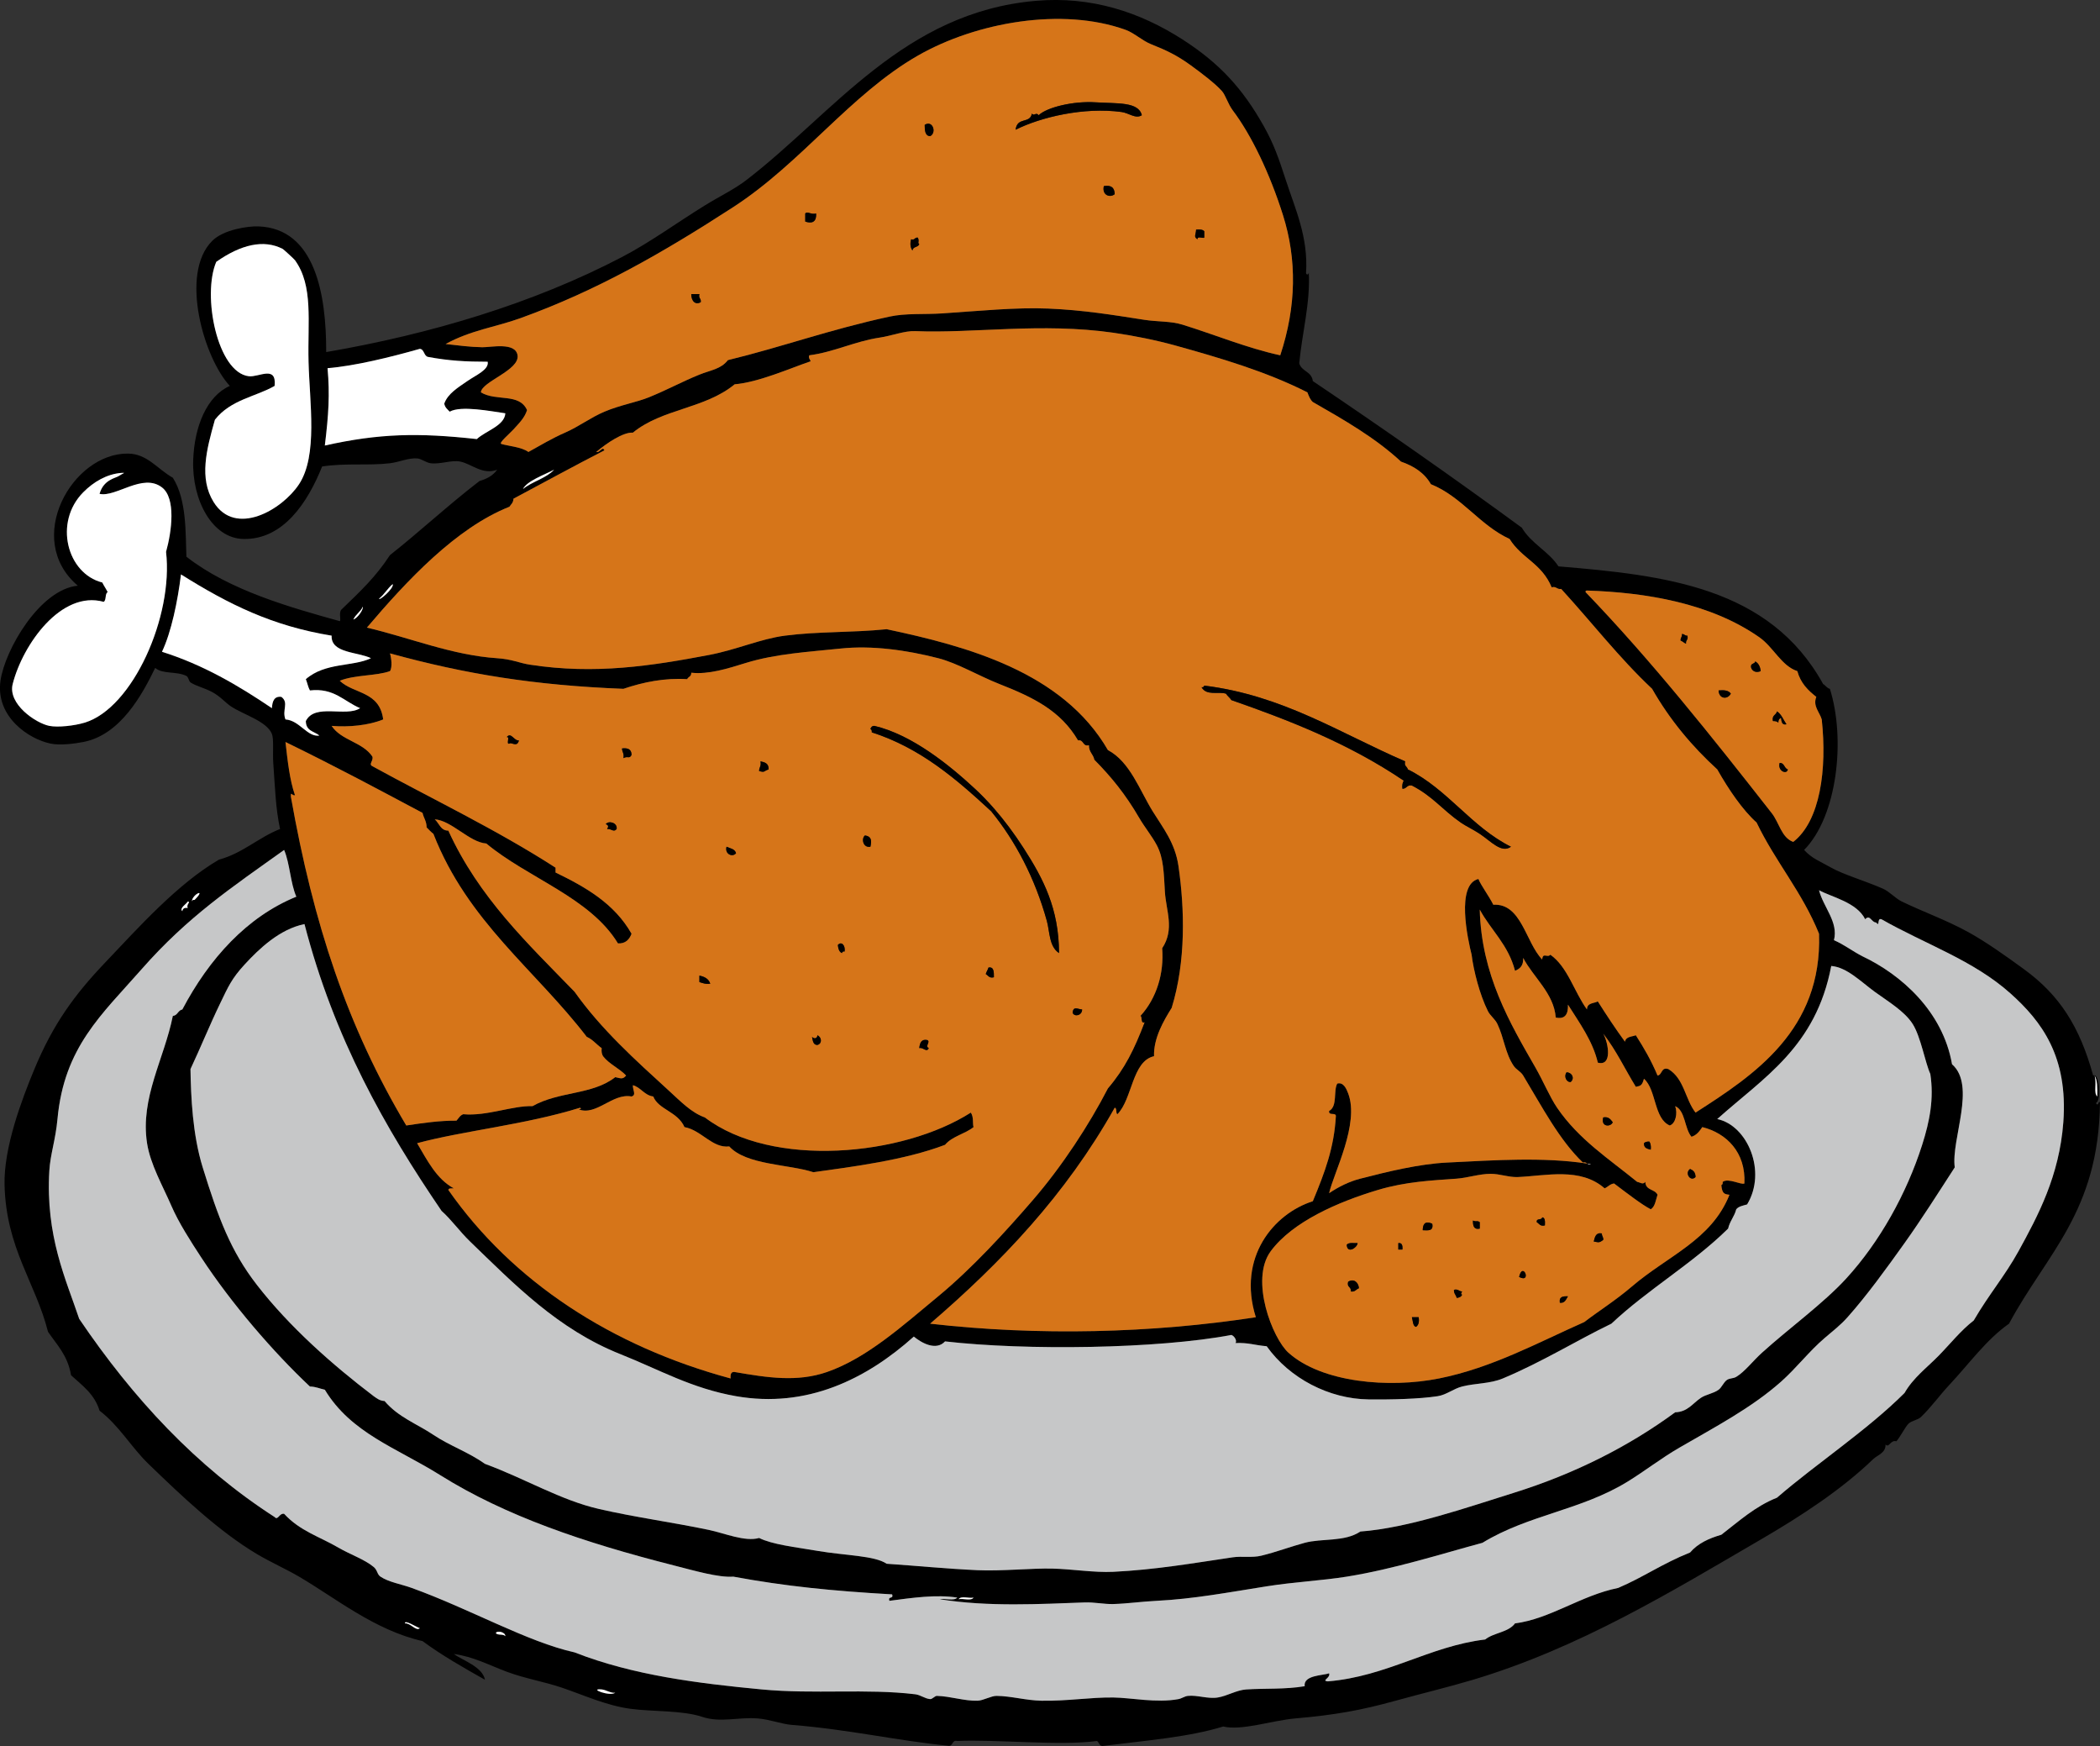 <?xml version="1.0" encoding="UTF-8" standalone="no"?>
<!-- Created with Inkscape (http://www.inkscape.org/) -->
<svg
   xmlns:dc="http://purl.org/dc/elements/1.1/"
   xmlns:cc="http://web.resource.org/cc/"
   xmlns:rdf="http://www.w3.org/1999/02/22-rdf-syntax-ns#"
   xmlns:svg="http://www.w3.org/2000/svg"
   xmlns="http://www.w3.org/2000/svg"
   xmlns:sodipodi="http://sodipodi.sourceforge.net/DTD/sodipodi-0.dtd"
   xmlns:inkscape="http://www.inkscape.org/namespaces/inkscape"
   width="39.168"
   height="32.557"
   id="svg2375"
   sodipodi:version="0.32"
   inkscape:version="0.45.1"
   version="1.0"
   sodipodi:docbase="/home/gael/Bureau/Kapman"
   sodipodi:docname="poulet_test.svg"
   inkscape:output_extension="org.inkscape.output.svg.inkscape">
  <rect width="100%" height="100%" fill="#333333" stroke="none"/>
  <defs
     id="defs2377" />
  <sodipodi:namedview
     id="base"
     pagecolor="#ffffff"
     bordercolor="#666666"
     borderopacity="1.0"
     inkscape:pageopacity="0.0"
     inkscape:pageshadow="2"
     inkscape:zoom="3.959798"
     inkscape:cx="66.600447"
     inkscape:cy="14.754677"
     inkscape:document-units="px"
     inkscape:current-layer="layer1"
     inkscape:window-width="910"
     inkscape:window-height="627"
     inkscape:window-x="0"
     inkscape:window-y="25" />
  <g
     inkscape:label="Calque 1"
     inkscape:groupmode="layer"
     id="layer1"
     transform="translate(-191.845,-358.941)">
    <g
       id="XMLID_1_"
       transform="matrix(2.531239e-2,0,0,3.0044459e-2,191.838,358.933)">
	<g
   id="g2162">
		<path
   id="path2164"
   d="M 1544.632,684.77 C 1546.682,687.94 1546.632,681.94 1547.632,684.77 C 1546.692,752.43 1508.252,778.37 1480.632,821.77 C 1463.812,831.7 1451.382,846.53 1436.632,859.77 C 1429.562,866.11 1423.392,873.53 1415.632,879.77 C 1413.412,881.549 1409.042,881.89 1406.632,883.77 C 1404.372,885.53 1400.472,892.04 1397.632,894.77 C 1393.182,893.669 1392.342,899.18 1389.632,896.77 C 1389.842,902.049 1383.752,903.24 1380.632,905.77 C 1357.032,924.86 1327.962,940.879 1297.632,955.77 C 1231.602,988.169 1164.082,1022.999 1085.632,1042.77 C 1067.442,1047.35 1047.832,1051.299 1028.632,1055.77 C 1003.162,1061.69 984.572,1064.56 954.632,1066.77 C 937.872,1067.999 915.022,1074.56 901.632,1071.77 C 876.392,1078.33 845.682,1080.379 813.632,1083.77 C 810.272,1084.459 810.352,1081.709 808.632,1080.77 C 781.322,1083.91 732.542,1079.6 705.632,1080.77 C 701.822,1079.959 702.562,1083.7 699.632,1083.77 C 662.042,1080.7 625.852,1073.6 583.632,1070.77 C 576.132,1070.259 567.482,1067.35 558.632,1066.77 C 544.052,1065.799 531.352,1069.61 517.632,1065.77 C 502.892,1061.629 480.832,1062.64 464.632,1060.77 C 447.132,1058.74 431.002,1052.48 414.632,1047.77 C 401.112,1043.87 387.422,1042.11 373.632,1037.77 C 360.992,1033.78 348.582,1028.259 334.632,1026.77 C 341.162,1030.73 355.832,1034.72 357.632,1042.77 C 342.122,1035.41 325.702,1027.56 311.632,1018.77 C 276.252,1012.02 247.142,991.799 220.632,978.77 C 210.742,973.9 199.652,969.79 189.632,964.77 C 161.482,950.66 134.052,928.65 109.632,908.77 C 97.042,898.509 88.192,885.14 73.632,875.77 C 69.812,865.249 60.692,860.04 52.632,853.77 C 50.222,841.509 42.192,834.879 35.632,826.77 C 26.582,796.44 4.812,775.15 3.632,735.77 C 2.932,712.52 16.282,682.72 25.632,663.77 C 39.342,635.959 54.972,617.83 77.632,597.77 C 102.852,575.44 131.082,548.81 161.632,533.77 C 179.042,529.84 190.622,520.09 206.632,514.77 C 203.292,501.52 202.972,489.11 201.632,473.77 C 201.092,467.57 202.162,459.01 200.632,455.77 C 196.942,447.94 179.802,443.83 170.632,438.77 C 166.192,436.31 162.982,432.66 156.632,429.77 C 151.132,427.25 144.562,426.03 140.632,423.77 C 139.362,423.04 139.202,420.43 137.632,419.77 C 130.372,416.71 120.002,418.81 114.632,414.77 C 105.072,431.38 89.032,456.35 61.632,460.77 C 54.772,461.87 44.672,462.96 37.632,461.77 C 21.572,459.04 -3.118,445.14 0.632,422.77 C 3.862,403.49 29.742,365.96 57.632,363.77 C 17.392,334.98 53.512,281.34 94.632,281.77 C 108.822,281.91 116.252,291.38 127.632,296.77 C 137.992,310.47 136.932,331.44 137.632,345.77 C 169.382,366.69 214.082,377.2 250.632,385.77 C 251.752,385.23 249.862,380.95 251.632,378.77 C 266.642,366.56 277.092,358.32 287.632,344.77 C 308.862,330.73 330.042,314.05 353.632,298.77 C 359.012,297.48 363.612,295.41 366.632,291.77 C 355.922,295.21 348.022,288.29 339.632,286.77 C 332.972,285.55 325.102,288.53 317.632,287.77 C 314.172,287.41 310.852,284.96 307.632,284.77 C 301.102,284.37 294.412,287.08 287.632,287.77 C 271.842,289.36 255.162,287.52 237.632,289.77 C 226.972,312.22 208.952,335.27 179.632,334.77 C 156.532,334.37 141.592,310.5 142.632,285.77 C 143.512,264.75 152.802,246.04 169.632,239.77 C 150.742,222.83 132.292,170.27 156.632,149.77 C 165.082,142.64 183.272,140.54 190.632,140.77 C 232.562,142.03 240.752,183.07 240.632,218.77 C 317.312,207.69 393.192,188.59 458.632,159.77 C 479.732,150.47 499.292,138.32 519.632,127.77 C 530.852,121.94 541.272,117.84 550.632,111.77 C 614.582,70.24 666.412,7.84 763.632,0.77 C 804.292,-2.19 840.192,7.74 871.632,24.77 C 898.832,39.49 915.942,55.17 931.632,78.77 C 938.792,89.53 942.482,98.38 947.632,111.77 C 954.622,129.9 964.392,147.4 962.632,169.77 C 963.212,171.27 964.572,170.6 964.662,169.3 C 965.842,188.6 959.662,206.95 957.632,225.77 C 959.432,230.97 966.732,230.67 967.632,236.77 C 1019.722,266.34 1071.132,296.6 1121.632,327.77 C 1128.662,337.74 1141.162,342.24 1148.632,351.77 C 1226.862,357.26 1304.142,364.53 1343.632,424.77 C 1345.442,425.62 1346.392,427.34 1348.632,427.77 C 1360.352,459.12 1354.072,506.9 1329.632,527.77 C 1335.552,533.17 1340.952,534.62 1349.632,538.77 C 1358.652,543.07 1374.072,546.78 1387.632,551.77 C 1392.562,553.58 1396.822,557.799 1401.632,559.77 C 1417.262,566.14 1434.372,571.24 1450.632,578.77 C 1463.822,584.87 1478.762,593.87 1491.632,601.77 C 1517.802,617.81 1532.652,637.259 1542.632,667.77 C 1547.312,665.629 1548.732,683.989 1544.632,684.77 z M 1545.632,680.77 C 1545.702,675.69 1545.872,670.53 1543.632,667.77 C 1545.512,672.749 1542.722,678.499 1545.632,680.77 z M 1520.632,696.77 C 1524.242,655.89 1504.602,634.06 1481.632,616.77 C 1454.222,596.129 1418.652,586.169 1386.632,570.77 C 1383.002,569.78 1385.792,576.009 1382.632,572.77 C 1379.252,572.79 1378.182,567.509 1374.632,570.77 C 1368.472,560.249 1349.762,556.97 1340.632,552.77 C 1343.912,563.509 1355.032,572.43 1351.632,583.77 C 1359.202,586.53 1365.392,590.669 1372.632,593.77 C 1401.022,605.089 1431.842,627.85 1438.632,660.77 C 1456.712,674.08 1437.832,707.36 1440.632,724.77 C 1428.302,740.82 1416.302,756.799 1403.632,771.77 C 1390.192,787.629 1376.002,804.16 1361.632,817.77 C 1356.432,822.69 1351.122,826.1 1344.632,830.77 C 1333.482,838.78 1323.912,849.339 1312.632,857.77 C 1290.802,874.07 1264.102,885.839 1237.632,898.77 C 1224.252,905.299 1212.562,913.06 1199.632,919.77 C 1165.172,937.64 1126.462,940.33 1092.632,957.77 C 1062.152,964.709 1027.522,974.04 992.632,978.77 C 974.492,981.22 953.702,982.08 933.632,984.77 C 904.852,988.61 879.632,992.62 852.632,993.77 C 840.812,994.27 831.232,995.509 820.632,995.77 C 813.822,995.93 806.662,994.549 799.632,994.77 C 767.302,995.73 728.382,997.66 692.632,992.77 C 696.652,992.12 703.262,994.07 705.632,991.77 C 690.162,989.749 672.852,991.85 655.632,993.77 C 654.392,990.53 658.872,992.999 657.632,989.77 C 613.522,987.64 578.852,984.73 540.632,978.77 C 529.602,979.44 512.092,975.08 496.632,971.77 C 430.482,957.6 372.732,941.129 324.632,915.77 C 292.612,898.879 259.042,889.81 239.632,862.77 C 235.952,862.11 232.912,860.82 228.632,860.77 C 201.682,839.41 170.972,809.48 148.632,780.77 C 140.642,770.49 131.912,759.04 126.632,748.77 C 120.182,736.22 111.042,722.89 108.632,709.77 C 103.472,681.629 121.292,657.4 127.632,630.77 C 131.102,630.57 131.432,627.23 134.632,626.77 C 154.512,595.04 182.392,569.209 218.632,556.77 C 214.262,548.47 213.892,536.18 209.632,527.77 C 171.502,550.75 138.752,569.03 104.632,601.77 C 75.192,630.009 47.532,650.07 42.632,694.77 C 41.212,707.73 37.362,716.61 36.632,726.77 C 33.722,767.41 48.932,794.41 58.632,818.77 C 98.292,868.11 144.922,910.47 202.632,941.77 C 205.142,944.16 205.982,939.24 209.632,939.77 C 221.422,950.54 235.562,953.839 249.632,960.77 C 258.212,964.99 268.882,968.03 275.632,972.77 C 278.472,974.759 278.082,977.33 280.632,978.77 C 286.802,982.24 295.792,983.379 303.632,985.77 C 346.832,998.919 388.742,1019.24 423.632,1025.77 C 466.742,1040.03 515.032,1045.049 561.632,1048.77 C 600.082,1051.83 638.852,1048.14 674.632,1051.77 C 678.632,1052.169 681.612,1054.45 685.632,1054.77 C 687.232,1054.89 689.142,1052.73 690.632,1052.77 C 700.682,1052.999 710.932,1056.03 720.632,1055.77 C 724.842,1055.65 730.692,1052.72 734.632,1052.77 C 745.432,1052.879 756.232,1055.589 767.632,1055.77 C 786.872,1056.06 803.692,1053.589 820.632,1053.77 C 833.662,1053.9 852.482,1057.32 868.632,1054.77 C 871.072,1054.379 873.142,1052.99 875.632,1052.77 C 882.512,1052.16 890.262,1054.78 897.632,1053.77 C 904.652,1052.799 911.402,1049.16 918.632,1048.77 C 932.642,1048.009 947.112,1048.82 961.632,1046.77 C 960.532,1039.86 975.072,1040.16 979.632,1038.77 C 980.842,1041.66 973.632,1043.32 978.632,1043.77 C 1022.282,1040.74 1053.552,1021.919 1094.632,1017.77 C 1100.992,1013.459 1111.652,1013.45 1116.632,1007.77 C 1142.542,1004.999 1165.272,990.4 1192.632,985.77 C 1211.322,979.07 1224.832,970.81 1245.632,963.77 C 1251.332,958.129 1259.522,954.99 1268.632,952.77 C 1281.592,944.39 1293.632,935.1 1309.632,929.77 C 1339.152,908.31 1376.072,887.95 1403.632,864.77 C 1410.102,855.299 1420.072,849.11 1428.632,841.77 C 1437.222,834.4 1445.052,826.009 1454.632,819.77 C 1465.842,803.53 1477.572,792.16 1487.632,776.77 C 1501.982,754.789 1517.682,730.079 1520.632,696.77 z M 1416.632,710.77 C 1422.302,695.78 1425.372,682.009 1422.632,666.77 C 1418.872,659.97 1415.632,643.73 1409.632,635.77 C 1403.652,627.82 1391.152,621.62 1381.632,615.77 C 1371.302,609.419 1361.192,600.58 1349.632,599.77 C 1338.282,650.04 1299.872,668.919 1265.632,694.77 C 1287.922,698.7 1302.362,727.31 1287.632,747.77 C 1284.682,748.48 1281.442,748.91 1279.632,750.77 C 1278.222,755.36 1274.922,758.06 1273.632,762.77 C 1247.212,784.68 1214.592,800.39 1187.632,821.77 C 1162.532,831.959 1136.502,845.61 1107.632,855.77 C 1098.082,859.12 1087.532,858.65 1077.632,860.77 C 1071.292,862.12 1066.102,865.93 1059.632,866.77 C 1045.992,868.54 1024.992,868.94 1008.632,868.77 C 979.712,868.459 950.562,855.79 933.632,835.77 C 923.852,835.03 921.002,833.54 910.632,833.77 C 911.972,832.44 909.902,829.419 907.632,828.77 C 853.532,837.41 756.312,838.53 696.632,832.77 C 689.952,838.87 679.102,833.61 673.632,829.77 C 638.572,856.24 594.722,874.44 542.632,866.77 C 509.852,861.94 485.962,850.24 457.632,840.77 C 411.252,825.249 379.262,797.27 346.632,770.77 C 338.962,764.53 333.032,757.33 325.632,751.77 C 284.042,700.36 246.532,644.87 224.632,573.77 C 206.162,576.95 191.112,589.2 180.632,598.77 C 170.822,607.73 168.352,612.82 162.632,622.77 C 154.822,636.35 148.402,649.83 140.632,663.77 C 140.972,681.049 142.132,704.339 149.632,724.77 C 161.232,756.339 170.222,776.69 189.632,797.77 C 213.502,823.68 245.102,847.259 275.632,866.77 C 277.942,868.12 280.092,869.64 283.632,869.77 C 293.802,879.87 307.552,883.94 319.632,890.77 C 331.672,897.57 345.392,901.45 357.632,908.77 C 387.922,918.19 413.162,931.249 441.632,936.77 C 468.592,941.99 495.042,944.91 522.632,949.77 C 533.972,951.759 549.222,957.299 559.632,954.77 C 569.632,958.91 585.922,960.37 602.632,962.77 C 623.572,965.77 644.602,965.65 653.632,970.77 C 674.752,971.97 697.282,973.86 720.632,974.77 C 737.932,975.44 760.722,973.47 775.632,973.77 C 790.342,974.06 806.412,976.35 820.632,975.77 C 851.562,974.49 878.712,970.499 908.632,966.77 C 915.342,965.93 922.822,967.16 929.632,965.77 C 941.262,963.379 950.432,960.32 961.632,957.77 C 974.322,954.87 991.012,957.36 1002.632,950.77 C 1038.042,948.589 1081.632,935.7 1115.632,926.77 C 1161.092,914.81 1200.892,897.66 1234.632,876.77 C 1243.882,876.53 1247.402,871.27 1253.632,867.77 C 1257.362,865.669 1262.742,865.15 1266.632,862.77 C 1268.882,861.39 1270.282,858.23 1272.632,856.77 C 1274.642,855.509 1277.372,855.91 1279.632,854.77 C 1286.002,851.54 1291.702,845.049 1298.632,839.77 C 1318.592,824.56 1343.782,809.249 1360.632,793.77 C 1385.342,771.049 1405.212,740.97 1416.632,710.77 z M 1321.632,522.769 C 1341.512,509.769 1346.592,477.789 1342.632,446.769 C 1341.102,442.269 1335.892,438.479 1338.632,432.769 C 1332.612,428.779 1327.072,424.319 1324.632,416.769 C 1312.932,413.569 1307.092,401.929 1296.632,395.769 C 1260.572,374.529 1212.902,367.959 1169.632,366.769 C 1169.022,366.819 1168.452,366.909 1168.632,367.769 C 1217.312,410.409 1261.642,457.429 1305.632,504.769 C 1311.203,510.529 1312.892,520.179 1321.632,522.769 z M 1249.632,690.77 C 1292.962,667.41 1343.062,639.47 1340.632,579.77 C 1328.202,553.87 1308.542,535.19 1294.632,510.77 C 1284.252,502.92 1274.102,490.37 1265.632,477.77 C 1247.162,463.57 1230.832,447.23 1217.632,427.77 C 1193.612,408.79 1173.032,386.36 1150.632,365.77 C 1147.472,366.25 1147.102,363.96 1143.632,364.77 C 1136.192,349.76 1121.652,346.96 1112.632,334.77 C 1090.522,326.21 1077.512,308.55 1054.632,300.77 C 1049.782,293.62 1041.912,289.49 1032.632,286.77 C 1013.542,271.86 990.562,260.84 967.632,249.77 C 965.702,248.37 964.672,246.06 963.632,243.77 C 933.272,230.79 898.502,222.23 866.632,214.77 C 852.162,211.38 835.802,208.6 820.632,206.77 C 767.552,200.36 717.582,207.28 674.632,205.77 C 666.892,205.49 657.312,208.68 648.632,209.77 C 630.242,212.06 614.612,218.83 596.632,220.77 C 595.262,223.04 599.212,224.52 596.632,224.77 C 582.182,228.94 558.992,237.56 541.632,238.77 C 519.452,254.1 488.312,253.82 466.632,268.77 C 459.482,268.35 447.112,275.39 439.632,280.77 C 442.182,281.54 444.232,276.85 445.632,279.77 C 423.072,289.54 400.952,299.75 378.632,309.77 C 378.522,312.32 376.802,313.27 375.632,314.77 C 336.402,327.86 300.212,360.44 270.632,389.77 C 302.802,396.16 333.292,406.9 366.632,408.77 C 377.562,409.38 382.862,411.75 390.632,412.77 C 438.912,419.06 480.682,413.46 522.632,406.77 C 543.102,403.5 560.592,396.75 578.632,394.77 C 602.842,392.1 627.762,392.96 653.632,390.77 C 712.472,401.28 783.232,417.21 816.632,465.77 C 832.942,473.1 839.882,490.47 849.632,503.77 C 857.132,513.99 866.142,523.28 868.632,537.77 C 873.202,564.37 874.192,596.98 863.632,625.77 C 857.682,633.78 850.202,644.589 850.632,655.77 C 834.402,658.79 834.712,682.4 823.632,691.77 C 822.242,691.15 823.482,687.919 821.632,687.77 C 785.672,741.799 737.832,783.97 685.632,821.77 C 765.312,829.44 849.022,827.69 925.632,817.77 C 911.742,780.52 938.982,753.43 967.632,745.77 C 976.612,727.56 983.282,712.669 984.632,692.77 C 984.212,690.509 979.152,692.91 979.632,689.77 C 986.032,686.79 982.632,677.24 985.632,672.77 C 990.342,671.61 992.532,676.37 993.632,678.77 C 1002.282,697.58 982.912,728.379 979.632,740.77 C 986.692,736.81 994.232,733.589 1002.632,731.77 C 1022.902,727.36 1046.132,722.61 1066.632,721.77 C 1102.192,720.299 1137.432,718.28 1169.882,722.41 C 1170.542,722.78 1171.272,723.09 1172.632,722.77 C 1171.722,722.64 1170.802,722.52 1169.882,722.41 C 1169.052,721.94 1168.332,721.36 1166.632,721.77 C 1149.402,707.9 1136.812,687.58 1122.632,667.77 C 1120.752,665.14 1117.562,664.19 1115.632,661.77 C 1109.372,653.94 1108.592,644.53 1103.632,635.77 C 1101.882,632.68 1098.352,630.66 1096.632,627.77 C 1090.542,617.509 1086.022,602.44 1084.632,592.77 C 1081.772,583.18 1073.002,549.22 1089.632,545.77 C 1091.732,550.08 1097.142,555.94 1100.632,561.77 C 1121.382,560.749 1124.382,585.06 1136.632,595.77 C 1137.092,590.99 1140.522,594.99 1142.632,592.77 C 1155.412,600.32 1160.212,615.85 1169.632,626.77 C 1169.692,622.49 1174.652,623.12 1177.632,621.77 C 1184.082,630.31 1190.642,638.749 1197.632,646.77 C 1198.372,643.499 1202.622,643.759 1205.632,642.77 C 1211.542,650.52 1217.112,658.61 1221.632,667.77 C 1225.242,667.379 1224.142,662.28 1229.632,663.77 C 1241.302,669.709 1241.922,682.43 1249.632,690.77 z M 1285.632,734.77 C 1286.802,715.41 1272.372,703.499 1254.632,699.77 C 1252.532,702.33 1250.392,704.86 1246.632,705.77 C 1241.432,700.629 1242.202,689.52 1234.632,686.77 C 1236.572,691.209 1234.942,697.589 1230.632,698.77 C 1218.862,694.53 1220.842,676.549 1211.632,669.77 C 1210.202,674.009 1209.232,674.18 1205.632,674.77 C 1196.872,662.69 1191.702,652.87 1181.632,641.77 C 1185.592,647.839 1188.342,662.2 1177.632,659.77 C 1173.932,646.4 1164.122,635.129 1155.632,623.77 C 1155.862,629.66 1153.562,633.03 1146.632,631.77 C 1145.262,616.759 1130.202,606.9 1122.632,594.77 C 1122.922,599.72 1120.092,601.56 1116.632,602.77 C 1111.602,586.459 1098.982,577.749 1090.632,564.77 C 1091.862,605.259 1112.872,635.249 1131.632,662.77 C 1137.332,671.12 1142.252,681.12 1147.632,687.77 C 1163.582,707.48 1185.962,719.56 1206.632,733.77 C 1208.972,734.07 1210.762,735.72 1212.632,733.77 C 1212.842,739.22 1219.632,738.089 1221.632,741.77 C 1220.312,745.11 1219.782,749.249 1216.632,750.77 C 1210.002,747.919 1198.882,740.64 1189.632,734.77 C 1186.562,735.03 1185.132,736.94 1182.632,737.77 C 1164.732,724.57 1139.452,730.02 1118.632,730.77 C 1112.102,730.999 1105.512,728.759 1098.632,728.77 C 1090.422,728.77 1081.752,731.27 1073.632,731.77 C 1055.492,732.879 1036.262,733.57 1015.632,738.77 C 986.262,746.16 952.772,758.419 936.632,776.77 C 920.992,794.54 937.992,830.959 949.632,839.77 C 974.242,858.39 1023.812,861.959 1060.632,855.77 C 1099.832,849.169 1133.932,833.31 1167.632,820.77 C 1178.492,813.759 1190.732,807.35 1202.632,798.77 C 1229.412,779.44 1261.292,769.97 1274.632,741.77 C 1270.822,741.419 1269.222,741.04 1268.632,735.77 C 1269.412,735.54 1269.792,734.93 1269.632,733.77 C 1273.823,731.169 1283.052,735.739 1285.632,734.77 z M 943.632,220.769 C 955.552,190.409 955.992,161.399 945.632,133.769 C 935.902,107.829 922.312,83.999 908.632,68.769 C 905.112,64.839 903.332,59.309 900.632,56.769 C 895.642,52.059 885.322,45.469 877.632,40.769 C 867.352,34.469 859.102,31.259 848.632,27.769 C 841.812,25.489 836.102,20.729 829.632,18.769 C 783.062,4.649 719.792,13.969 676.632,34.769 C 627.042,58.669 590.932,101.289 540.632,128.769 C 488.532,157.229 440.022,180.649 383.632,197.769 C 365.332,203.319 347.442,205.109 328.632,213.769 C 337.512,214.609 346.802,215.659 355.632,215.769 C 362.102,215.839 380.132,212.429 381.632,220.769 C 383.312,230.079 355.112,237.059 354.632,243.769 C 366.052,249.559 382.832,243.989 388.632,254.769 C 386.962,259.479 382.802,262.879 378.632,266.769 C 375.692,269.499 367.642,275.149 369.632,275.769 C 374.712,277.099 384.692,277.659 389.632,280.769 C 398.482,276.609 407.492,272.119 416.632,268.769 C 426.902,264.989 435.462,259.389 445.632,255.769 C 457.332,251.599 469.542,249.919 478.632,246.769 C 493.252,241.699 502.582,237.229 515.632,232.769 C 523.762,229.989 531.522,229.389 536.632,223.769 C 577.092,215.459 610.922,204.949 655.632,196.769 C 667.772,194.539 681.132,195.519 694.632,194.769 C 721.322,193.269 748.962,190.919 772.632,191.769 C 798.632,192.699 819.472,195.609 843.632,198.769 C 853.352,200.029 862.912,199.489 871.632,201.769 C 895.422,207.969 919.382,216.349 943.632,220.769 z M 856.632,588.77 C 865.952,576.9 859.492,565.53 858.632,553.77 C 857.802,542.43 857.822,532.999 852.632,524.77 C 849.092,519.15 843.622,513.55 839.632,507.77 C 829.582,493.21 819.112,482.4 806.632,471.77 C 805.822,468.24 802.602,467.13 802.632,462.77 C 797.872,463.86 798.942,459.12 794.632,459.77 C 781.712,441.26 761.622,433.05 736.632,424.77 C 721.552,419.77 705.772,411.82 691.632,408.77 C 668.272,403.73 642.832,400.7 619.632,402.77 C 596.352,404.84 571.872,405.95 549.632,411.77 C 536.512,415.19 522.352,418.98 509.632,417.77 C 509.802,420.27 507.392,420.19 506.632,421.77 C 490.162,420.9 474.482,423.53 459.632,427.77 C 394.302,425.62 343.202,418.64 287.632,405.77 C 288.592,408.4 289.562,414.33 287.632,416.77 C 277.752,419.85 261.542,418.99 250.632,422.77 C 260.832,431.07 279.982,429.04 282.632,446.77 C 271.862,450.47 257.202,451.68 244.632,450.77 C 251.822,459.91 267.362,460.7 274.632,469.77 C 275.712,472.33 271.592,474.53 274.632,475.77 C 317.262,495.53 366.652,515.33 409.632,538.77 C 409.632,539.77 409.632,540.77 409.632,541.77 C 431.892,550.839 453.012,561.049 465.632,579.77 C 463.962,583.43 461.172,585.97 455.632,585.77 C 435.082,557.29 389.402,545.339 358.632,523.77 C 346.202,523.05 333.032,509.47 320.632,508.77 C 323.922,511.14 324.912,515.82 330.632,515.77 C 353.252,557.471 389.192,585.87 423.632,615.77 C 443.362,639.22 468.752,658.39 492.632,676.77 C 501.832,683.85 509.632,690.79 519.632,693.77 C 569.282,725.57 665.412,717.81 715.632,690.77 C 717.912,693.61 716.812,697.61 717.632,699.77 C 711.282,704.08 701.932,705.4 696.632,710.77 C 666.662,720.39 627.802,724.43 599.632,727.77 C 581.372,722.77 550.242,723.39 537.632,711.77 C 525.182,713.02 517.182,701.69 504.632,699.77 C 499.612,690.08 485.462,688.959 481.632,680.77 C 475.042,680.03 472.562,675.169 466.632,673.77 C 466.362,676.749 469.432,679.85 465.632,680.77 C 451.642,678.499 439.772,692.98 426.632,688.77 C 427.692,688.81 429.172,688.29 427.632,687.77 C 387.152,698.33 341.502,702.06 307.632,709.77 C 315.182,720.549 322.022,732.049 334.632,737.77 C 333.132,737.94 330.942,737.41 330.632,738.77 C 377.972,795.77 450.892,835.839 538.632,855.77 C 538.352,853.15 539.002,851.459 541.632,851.77 C 565.942,855.32 587.802,858.14 609.632,851.77 C 639.152,843.15 665.902,822.65 691.632,804.77 C 716.542,787.45 741.122,764.79 761.632,744.77 C 782.842,724.06 802.672,698.52 816.632,675.77 C 829.152,663.4 836.142,651.379 843.632,634.77 C 840.402,635.66 842.222,631.499 840.632,630.77 C 852.592,619.709 858.083,604.27 856.632,588.77 z M 717.632,991.77 C 714.262,992.4 708.342,990.48 706.632,992.77 C 710.002,992.129 715.922,994.049 717.632,991.77 z M 453.632,668.77 C 457.582,669.47 459.072,670.37 461.632,667.77 C 456.522,663.2 449.272,660.79 444.632,655.77 C 443.792,654.6 443.312,653.08 443.632,650.77 C 439.822,648.57 437.032,645.36 432.632,643.77 C 394.652,602.08 344.842,572.22 319.632,517.77 C 317.802,516.6 316.242,515.15 314.632,513.77 C 314.582,509.81 312.432,507.97 311.632,504.77 C 278.462,489.9 249.332,476.7 210.632,460.77 C 212.222,472.51 213.722,484.34 217.632,493.77 C 215.452,494.4 214.452,490.93 214.632,494.77 C 231.242,573.811 256.212,637.391 299.632,698.77 C 312.342,697.16 324.242,695.709 336.632,695.77 C 338.182,694.32 339.312,692.44 341.632,691.77 C 359.102,693.11 377.692,686.37 392.632,686.77 C 412.412,677.379 436.712,679.919 453.632,668.77 z M 453.632,1050.77 C 450.932,1051.37 446.672,1048.98 443.632,1048.77 C 433.402,1048.029 449.792,1053.419 453.632,1050.77 z M 385.632,303.769 C 392.552,299.019 402.432,297.229 408.632,291.769 C 400.932,295.079 388.412,298.869 385.632,303.769 z M 372.632,1015.77 C 372.862,1013.12 366.452,1012.049 365.632,1013.77 C 366.962,1015.43 371.302,1014.1 372.632,1015.77 z M 351.632,272.769 C 358.172,267.629 372.052,264.529 372.632,256.769 C 361.982,255.509 339.942,251.789 331.632,255.769 C 330.072,254.329 328.152,253.249 327.632,250.769 C 330.212,244.539 337.902,240.709 344.632,236.769 C 350.852,233.119 360.732,229.719 359.632,224.769 C 343.582,224.769 330.842,224.169 315.632,221.769 C 312.532,221.199 313.002,217.059 309.632,216.769 C 287.752,221.999 261.642,227.399 241.632,228.769 C 243.362,244.929 242.422,257.549 239.632,276.769 C 279.862,269.209 308.522,268.769 351.632,272.769 z M 298.632,1007.77 C 302.932,1007.499 306.802,1012.879 309.632,1010.77 C 306.772,1009.93 298.313,1005.259 298.632,1007.77 z M 279.632,371.769 C 279.402,373.579 290.882,365.229 289.632,362.769 C 285.892,365.359 283.422,369.229 279.632,371.769 z M 260.632,384.769 C 264.032,383.799 268.182,378.359 267.632,376.769 C 265.912,380.039 262.353,381.489 260.632,384.769 z M 225.632,447.769 C 232.282,436.509 255.132,445.539 265.632,439.769 C 253.782,435.619 246.382,427.009 228.632,428.769 C 227.292,426.779 226.722,423.999 225.632,421.769 C 239.982,411.259 260.382,414.119 273.632,408.769 C 263.942,404.729 244.012,405.799 244.632,394.769 C 201.192,388.789 169.132,375.539 133.632,356.769 C 131.262,373.209 126.492,392.639 119.632,404.769 C 150.172,412.889 175.982,425.749 200.632,439.769 C 200.922,435.389 202.382,432.179 207.632,432.769 C 213.382,436.469 207.862,440.989 210.632,446.769 C 221.062,447.339 226.772,457.949 235.632,456.769 C 231.922,454.149 225.662,454.069 225.632,447.769 z M 220.632,300.769 C 234.592,282.869 228.392,250.079 227.632,224.769 C 226.882,199.699 231.282,177.719 217.632,161.769 C 216.982,160.999 209.152,154.989 208.632,154.769 C 194.612,148.649 177.782,152.019 159.632,162.769 C 149.062,183.599 160.442,231.479 183.632,233.769 C 191.042,234.489 204.182,226.719 202.632,239.769 C 189.032,246.439 170.312,248.189 158.632,260.769 C 152.372,279.409 146.892,297.079 157.632,311.769 C 173.722,333.759 208.292,316.589 220.632,300.769 z M 143.632,558.77 C 152.832,551.06 141.752,555.29 141.632,559.77 C 141.853,558.989 142.472,558.6 143.632,558.77 z M 138.632,563.77 C 137.262,561.49 141.212,560.009 138.632,559.77 C 137.572,561.44 132.202,563.91 134.632,565.77 C 134.873,564.009 136.353,563.489 138.632,563.77 z M 122.632,342.769 C 126.872,329.979 129.992,309.459 119.632,302.769 C 105.442,293.599 85.782,309.039 73.632,306.769 C 76.512,297.979 85.322,297.039 87.632,295.769 C 90.972,293.919 93.532,293.499 89.632,293.769 C 78.962,294.499 69.282,299.269 61.632,305.769 C 39.662,324.419 49.692,356.279 75.632,361.769 C 76.862,363.869 78.402,365.659 79.632,367.769 C 77.472,368.609 78.792,372.919 76.632,373.769 C 45.332,366.499 17.042,400.259 9.632,424.769 C 5.872,437.199 26.672,449.109 36.632,450.769 C 42.982,451.819 54.912,450.719 62.632,448.769 C 98.142,439.759 128.152,382.659 122.632,342.769 z " />

		<path
   id="path2166"
   d="M 1543.632,667.77 C 1545.872,670.53 1545.702,675.69 1545.632,680.77 C 1542.722,678.499 1545.512,672.749 1543.632,667.77 z "
   style="fill:#ffffff" />

		<path
   id="path2168"
   d="M 1481.632,616.77 C 1504.602,634.06 1524.242,655.89 1520.632,696.77 C 1517.682,730.08 1501.982,754.79 1487.632,776.77 C 1477.572,792.16 1465.842,803.53 1454.632,819.77 C 1445.052,826.009 1437.222,834.4 1428.632,841.77 C 1420.072,849.11 1410.102,855.299 1403.632,864.77 C 1376.072,887.95 1339.152,908.31 1309.632,929.77 C 1293.632,935.1 1281.592,944.39 1268.632,952.77 C 1259.522,954.99 1251.332,958.129 1245.632,963.77 C 1224.832,970.81 1211.322,979.07 1192.632,985.77 C 1165.272,990.4 1142.542,1004.999 1116.632,1007.77 C 1111.652,1013.45 1100.992,1013.459 1094.632,1017.77 C 1053.552,1021.919 1022.282,1040.74 978.632,1043.77 C 973.632,1043.32 980.842,1041.66 979.632,1038.77 C 975.072,1040.16 960.532,1039.86 961.632,1046.77 C 947.112,1048.82 932.642,1048.009 918.632,1048.77 C 911.402,1049.16 904.652,1052.799 897.632,1053.77 C 890.262,1054.78 882.512,1052.16 875.632,1052.77 C 873.142,1052.99 871.072,1054.379 868.632,1054.77 C 852.482,1057.32 833.662,1053.9 820.632,1053.77 C 803.692,1053.589 786.872,1056.06 767.632,1055.77 C 756.232,1055.589 745.432,1052.879 734.632,1052.77 C 730.692,1052.72 724.842,1055.65 720.632,1055.77 C 710.932,1056.03 700.682,1052.999 690.632,1052.77 C 689.142,1052.73 687.232,1054.89 685.632,1054.77 C 681.612,1054.45 678.632,1052.169 674.632,1051.77 C 638.852,1048.14 600.082,1051.83 561.632,1048.77 C 515.032,1045.049 466.742,1040.03 423.632,1025.77 C 388.742,1019.24 346.832,998.919 303.632,985.77 C 295.792,983.379 286.802,982.24 280.632,978.77 C 278.082,977.33 278.472,974.759 275.632,972.77 C 268.882,968.03 258.212,964.99 249.632,960.77 C 235.562,953.839 221.422,950.54 209.632,939.77 C 205.982,939.24 205.142,944.16 202.632,941.77 C 144.922,910.47 98.292,868.11 58.632,818.77 C 48.932,794.41 33.722,767.41 36.632,726.77 C 37.362,716.61 41.212,707.73 42.632,694.77 C 47.532,650.07 75.192,630.009 104.632,601.77 C 138.752,569.03 171.502,550.749 209.632,527.77 C 213.892,536.18 214.262,548.471 218.632,556.77 C 182.392,569.209 154.512,595.04 134.632,626.77 C 131.432,627.23 131.102,630.57 127.632,630.77 C 121.292,657.4 103.472,681.629 108.632,709.77 C 111.042,722.89 120.182,736.22 126.632,748.77 C 131.912,759.04 140.642,770.49 148.632,780.77 C 170.972,809.48 201.682,839.41 228.632,860.77 C 232.912,860.82 235.952,862.11 239.632,862.77 C 259.042,889.81 292.612,898.879 324.632,915.77 C 372.732,941.129 430.482,957.6 496.632,971.77 C 512.092,975.08 529.602,979.44 540.632,978.77 C 578.852,984.73 613.522,987.64 657.632,989.77 C 658.872,992.999 654.392,990.53 655.632,993.77 C 672.852,991.85 690.162,989.749 705.632,991.77 C 703.262,994.07 696.652,992.12 692.632,992.77 C 728.382,997.66 767.302,995.73 799.632,994.77 C 806.662,994.549 813.822,995.93 820.632,995.77 C 831.232,995.509 840.812,994.27 852.632,993.77 C 879.632,992.62 904.852,988.61 933.632,984.77 C 953.702,982.08 974.492,981.22 992.632,978.77 C 1027.522,974.04 1062.152,964.709 1092.632,957.77 C 1126.462,940.33 1165.172,937.64 1199.632,919.77 C 1212.562,913.06 1224.252,905.299 1237.632,898.77 C 1264.102,885.839 1290.802,874.07 1312.632,857.77 C 1323.912,849.339 1333.482,838.78 1344.632,830.77 C 1351.122,826.1 1356.432,822.69 1361.632,817.77 C 1376.002,804.16 1390.192,787.629 1403.632,771.77 C 1416.302,756.799 1428.302,740.82 1440.632,724.77 C 1437.832,707.36 1456.712,674.08 1438.632,660.77 C 1431.842,627.85 1401.022,605.089 1372.632,593.77 C 1365.392,590.669 1359.202,586.53 1351.632,583.77 C 1355.032,572.43 1343.912,563.509 1340.632,552.77 C 1349.762,556.97 1368.472,560.249 1374.632,570.77 C 1378.182,567.509 1379.252,572.79 1382.632,572.77 C 1385.792,576.009 1383.002,569.78 1386.632,570.77 C 1418.652,586.169 1454.222,596.129 1481.632,616.77 z "
   style="fill:#c6c7c8" />

		<path
   id="path2170"
   d="M 1422.632,666.77 C 1425.372,682.009 1422.302,695.78 1416.632,710.77 C 1405.212,740.97 1385.342,771.049 1360.632,793.77 C 1343.782,809.249 1318.592,824.56 1298.632,839.77 C 1291.702,845.049 1286.002,851.54 1279.632,854.77 C 1277.372,855.91 1274.642,855.509 1272.632,856.77 C 1270.282,858.23 1268.882,861.39 1266.632,862.77 C 1262.742,865.15 1257.362,865.669 1253.632,867.77 C 1247.402,871.27 1243.882,876.53 1234.632,876.77 C 1200.892,897.66 1161.092,914.81 1115.632,926.77 C 1081.632,935.7 1038.042,948.589 1002.632,950.77 C 991.012,957.36 974.322,954.87 961.632,957.77 C 950.432,960.32 941.262,963.379 929.632,965.77 C 922.822,967.16 915.342,965.93 908.632,966.77 C 878.712,970.499 851.562,974.49 820.632,975.77 C 806.412,976.35 790.342,974.06 775.632,973.77 C 760.722,973.47 737.932,975.44 720.632,974.77 C 697.282,973.86 674.752,971.97 653.632,970.77 C 644.602,965.65 623.572,965.77 602.632,962.77 C 585.922,960.37 569.632,958.91 559.632,954.77 C 549.222,957.299 533.972,951.759 522.632,949.77 C 495.042,944.91 468.592,941.99 441.632,936.77 C 413.162,931.249 387.922,918.19 357.632,908.77 C 345.392,901.45 331.672,897.57 319.632,890.77 C 307.552,883.94 293.802,879.87 283.632,869.77 C 280.092,869.64 277.942,868.12 275.632,866.77 C 245.102,847.259 213.502,823.68 189.632,797.77 C 170.222,776.69 161.232,756.339 149.632,724.77 C 142.132,704.339 140.972,681.049 140.632,663.77 C 148.402,649.83 154.822,636.35 162.632,622.77 C 168.352,612.82 170.822,607.73 180.632,598.77 C 191.112,589.2 206.162,576.95 224.632,573.77 C 246.532,644.87 284.042,700.36 325.632,751.77 C 333.032,757.33 338.962,764.53 346.632,770.77 C 379.262,797.27 411.252,825.249 457.632,840.77 C 485.962,850.24 509.852,861.94 542.632,866.77 C 594.722,874.44 638.572,856.24 673.632,829.77 C 679.102,833.61 689.952,838.87 696.632,832.77 C 756.312,838.53 853.532,837.41 907.632,828.77 C 909.902,829.419 911.972,832.44 910.632,833.77 C 921.002,833.54 923.852,835.03 933.632,835.77 C 950.562,855.79 979.712,868.459 1008.632,868.77 C 1024.992,868.94 1045.992,868.54 1059.632,866.77 C 1066.102,865.93 1071.292,862.12 1077.632,860.77 C 1087.532,858.65 1098.082,859.12 1107.632,855.77 C 1136.502,845.61 1162.532,831.959 1187.632,821.77 C 1214.592,800.39 1247.212,784.68 1273.632,762.77 C 1274.922,758.06 1278.222,755.36 1279.632,750.77 C 1281.442,748.91 1284.682,748.48 1287.632,747.77 C 1302.362,727.31 1287.922,698.7 1265.632,694.77 C 1299.872,668.919 1338.282,650.04 1349.632,599.77 C 1361.192,600.58 1371.302,609.419 1381.632,615.77 C 1391.152,621.62 1403.652,627.82 1409.632,635.77 C 1415.632,643.729 1418.873,659.97 1422.632,666.77 z "
   style="fill:#c6c7c8" />

		<path
   id="path2172"
   d="M 1342.632,446.769 C 1346.592,477.789 1341.512,509.769 1321.632,522.769 C 1312.892,520.179 1311.202,510.529 1305.632,504.769 C 1261.642,457.429 1217.312,410.409 1168.632,367.769 C 1168.452,366.909 1169.022,366.819 1169.632,366.769 C 1212.902,367.959 1260.572,374.529 1296.632,395.769 C 1307.092,401.929 1312.932,413.569 1324.632,416.769 C 1327.072,424.319 1332.612,428.779 1338.632,432.769 C 1335.892,438.479 1341.102,442.269 1342.632,446.769 z M 1312.632,445.769 C 1312.972,448.089 1313.282,450.449 1316.632,449.769 C 1314.332,447.059 1312.932,443.459 1309.632,441.769 C 1309.072,444.209 1305.762,443.899 1306.632,447.769 C 1308.372,447.689 1309.742,447.989 1310.632,448.769 C 1310.583,447.039 1311.402,446.199 1312.632,445.769 z M 1311.632,473.769 C 1309.882,478.789 1317.002,481.219 1317.632,477.769 C 1314.922,477.139 1315.142,473.589 1311.632,473.769 z M 1297.632,416.769 C 1297.262,413.799 1295.902,411.829 1293.632,410.769 C 1293.222,412.689 1289.752,411.559 1290.632,414.769 C 1291.962,417.489 1295.102,417.699 1297.632,416.769 z M 1266.632,428.769 C 1266.852,434.039 1273.142,434.619 1275.632,430.769 C 1274.022,428.709 1270.623,428.449 1266.632,428.769 z M 1242.632,399.769 C 1242.222,397.359 1244.462,397.589 1243.632,394.769 C 1241.742,394.989 1241.422,393.639 1239.632,393.769 C 1239.852,395.659 1238.502,395.969 1238.632,397.769 C 1240.113,398.289 1241.152,399.239 1242.632,399.769 z "
   style="fill:#d67519" />

		<path
   id="path2174"
   d="M 1340.632,579.77 C 1343.062,639.47 1292.962,667.41 1249.632,690.77 C 1241.922,682.43 1241.302,669.709 1229.632,663.77 C 1224.142,662.28 1225.242,667.379 1221.632,667.77 C 1217.112,658.61 1211.542,650.52 1205.632,642.77 C 1202.622,643.759 1198.372,643.499 1197.632,646.77 C 1190.642,638.749 1184.082,630.31 1177.632,621.77 C 1174.652,623.12 1169.692,622.49 1169.632,626.77 C 1160.212,615.85 1155.412,600.32 1142.632,592.77 C 1140.522,594.99 1137.092,590.99 1136.632,595.77 C 1124.382,585.06 1121.382,560.749 1100.632,561.77 C 1097.142,555.94 1091.732,550.08 1089.632,545.77 C 1073.002,549.22 1081.772,583.18 1084.632,592.77 C 1086.022,602.44 1090.542,617.509 1096.632,627.77 C 1098.352,630.66 1101.882,632.68 1103.632,635.77 C 1108.592,644.53 1109.372,653.94 1115.632,661.77 C 1117.562,664.19 1120.752,665.14 1122.632,667.77 C 1136.812,687.58 1149.402,707.9 1166.632,721.77 C 1168.332,721.36 1169.052,721.94 1169.882,722.41 C 1137.432,718.28 1102.192,720.3 1066.632,721.77 C 1046.132,722.61 1022.902,727.36 1002.632,731.77 C 994.232,733.589 986.692,736.81 979.632,740.77 C 982.912,728.379 1002.282,697.58 993.632,678.77 C 992.532,676.37 990.342,671.61 985.632,672.77 C 982.632,677.24 986.032,686.79 979.632,689.77 C 979.152,692.91 984.212,690.509 984.632,692.77 C 983.282,712.669 976.612,727.56 967.632,745.77 C 938.982,753.43 911.742,780.52 925.632,817.77 C 849.022,827.69 765.312,829.44 685.632,821.77 C 737.832,783.97 785.672,741.799 821.632,687.77 C 823.482,687.919 822.242,691.15 823.632,691.77 C 834.712,682.4 834.402,658.79 850.632,655.77 C 850.202,644.589 857.682,633.78 863.632,625.77 C 874.192,596.98 873.202,564.37 868.632,537.77 C 866.142,523.28 857.132,513.99 849.632,503.77 C 839.882,490.47 832.942,473.1 816.632,465.77 C 783.232,417.21 712.472,401.28 653.632,390.77 C 627.762,392.96 602.842,392.1 578.632,394.77 C 560.592,396.75 543.102,403.5 522.632,406.77 C 480.682,413.46 438.912,419.06 390.632,412.77 C 382.862,411.75 377.562,409.38 366.632,408.77 C 333.292,406.9 302.802,396.16 270.632,389.77 C 300.212,360.44 336.402,327.86 375.632,314.77 C 376.802,313.27 378.522,312.32 378.632,309.77 C 400.952,299.75 423.072,289.54 445.632,279.77 C 444.232,276.85 442.182,281.54 439.632,280.77 C 447.112,275.39 459.482,268.35 466.632,268.77 C 488.312,253.82 519.452,254.1 541.632,238.77 C 558.992,237.56 582.182,228.94 596.632,224.77 C 599.212,224.52 595.262,223.04 596.632,220.77 C 614.612,218.83 630.242,212.06 648.632,209.77 C 657.312,208.68 666.892,205.49 674.632,205.77 C 717.582,207.28 767.552,200.36 820.632,206.77 C 835.802,208.6 852.162,211.38 866.632,214.77 C 898.502,222.23 933.272,230.79 963.632,243.77 C 964.672,246.06 965.702,248.37 967.632,249.77 C 990.562,260.84 1013.542,271.86 1032.632,286.77 C 1041.912,289.49 1049.782,293.62 1054.632,300.77 C 1077.512,308.55 1090.522,326.21 1112.632,334.77 C 1121.652,346.96 1136.192,349.76 1143.632,364.77 C 1147.102,363.96 1147.472,366.25 1150.632,365.77 C 1173.032,386.36 1193.612,408.79 1217.632,427.77 C 1230.832,447.23 1247.162,463.57 1265.632,477.77 C 1274.102,490.37 1284.252,502.92 1294.632,510.77 C 1308.542,535.189 1328.203,553.869 1340.632,579.77 z M 1090.632,517.769 C 1099.052,522.479 1106.632,530.029 1113.632,525.769 C 1084.492,513.579 1066.842,489.889 1037.632,477.769 C 1037.202,475.859 1034.772,475.959 1035.632,472.769 C 987.562,455.289 945.652,431.819 887.632,425.769 C 887.412,426.539 886.792,426.929 885.632,426.769 C 889.292,432.239 897.752,429.309 903.632,430.769 C 904.762,432.299 906.502,433.229 907.632,434.769 C 949.412,447.049 993.702,461.439 1034.632,484.769 C 1033.792,485.929 1033.312,487.449 1033.632,489.769 C 1036.792,489.929 1036.972,487.109 1040.632,487.769 C 1056.202,494.579 1062.882,502.699 1076.632,510.769 C 1080.272,512.899 1085.833,515.069 1090.632,517.769 z "
   style="fill:#d67519" />

		<path
   id="path2176"
   d="M 1316.632,449.769 C 1313.282,450.449 1312.972,448.089 1312.632,445.769 C 1311.402,446.199 1310.582,447.039 1310.632,448.769 C 1309.742,447.989 1308.372,447.689 1306.632,447.769 C 1305.762,443.899 1309.072,444.209 1309.632,441.769 C 1312.932,443.459 1314.333,447.059 1316.632,449.769 z " />

		<path
   id="path2178"
   d="M 1317.632,477.769 C 1317.002,481.219 1309.882,478.789 1311.632,473.769 C 1315.142,473.589 1314.922,477.139 1317.632,477.769 z " />

		<path
   id="path2180"
   d="M 1293.632,410.769 C 1295.902,411.829 1297.262,413.799 1297.632,416.769 C 1295.102,417.699 1291.962,417.489 1290.632,414.769 C 1289.752,411.559 1293.222,412.689 1293.632,410.769 z " />

		<path
   id="path2182"
   d="M 1254.632,699.77 C 1272.372,703.499 1286.802,715.41 1285.632,734.77 C 1283.052,735.74 1273.822,731.169 1269.632,733.77 C 1269.792,734.93 1269.412,735.54 1268.632,735.77 C 1269.222,741.04 1270.822,741.419 1274.632,741.77 C 1261.292,769.97 1229.412,779.44 1202.632,798.77 C 1190.732,807.35 1178.492,813.759 1167.632,820.77 C 1133.932,833.31 1099.832,849.169 1060.632,855.77 C 1023.812,861.959 974.242,858.39 949.632,839.77 C 937.992,830.959 920.992,794.54 936.632,776.77 C 952.772,758.419 986.262,746.16 1015.632,738.77 C 1036.262,733.57 1055.492,732.879 1073.632,731.77 C 1081.752,731.27 1090.422,728.77 1098.632,728.77 C 1105.512,728.759 1112.102,730.999 1118.632,730.77 C 1139.452,730.02 1164.732,724.57 1182.632,737.77 C 1185.132,736.94 1186.562,735.03 1189.632,734.77 C 1198.882,740.64 1210.002,747.919 1216.632,750.77 C 1219.782,749.249 1220.312,745.11 1221.632,741.77 C 1219.632,738.089 1212.842,739.22 1212.632,733.77 C 1210.762,735.72 1208.972,734.07 1206.632,733.77 C 1185.962,719.56 1163.582,707.48 1147.632,687.77 C 1142.252,681.12 1137.332,671.12 1131.632,662.77 C 1112.872,635.249 1091.862,605.259 1090.632,564.77 C 1098.982,577.749 1111.602,586.459 1116.632,602.77 C 1120.092,601.56 1122.922,599.72 1122.632,594.77 C 1130.202,606.9 1145.262,616.759 1146.632,631.77 C 1153.562,633.03 1155.862,629.66 1155.632,623.77 C 1164.122,635.129 1173.932,646.4 1177.632,659.77 C 1188.342,662.2 1185.592,647.839 1181.632,641.77 C 1191.702,652.87 1196.872,662.69 1205.632,674.77 C 1209.232,674.18 1210.202,674.009 1211.632,669.77 C 1220.842,676.549 1218.862,694.53 1230.632,698.77 C 1234.942,697.589 1236.572,691.209 1234.632,686.77 C 1242.202,689.52 1241.432,700.629 1246.632,705.77 C 1250.392,704.859 1252.533,702.329 1254.632,699.77 z M 1249.632,730.77 C 1249.622,727.77 1247.832,726.56 1245.632,725.77 C 1241.422,728.119 1245.823,734.02 1249.632,730.77 z M 1216.632,713.77 C 1216.952,711.45 1216.472,709.93 1215.632,708.77 C 1213.892,708.69 1212.522,708.99 1211.632,709.77 C 1211.493,712.909 1214.192,713.199 1216.632,713.77 z M 1181.632,693.77 C 1179.642,699.749 1187.142,699.87 1188.632,696.77 C 1187.033,695.029 1185.602,693.129 1181.632,693.77 z M 1181.632,769.77 C 1181.852,767.87 1180.502,767.56 1180.632,765.77 C 1176.242,765.04 1175.452,767.91 1174.632,770.77 C 1178.502,771.39 1178.752,771.589 1181.632,769.77 z M 1157.632,671.77 C 1160.692,669.56 1158.842,665.95 1154.632,665.77 C 1152.462,668.049 1154.272,671.999 1157.632,671.77 z M 1155.632,804.77 C 1152.282,804.74 1148.962,804.77 1149.632,808.77 C 1153.402,809.199 1154.182,806.649 1155.632,804.77 z M 1138.632,760.77 C 1138.782,758.28 1138.822,755.91 1136.632,755.77 C 1136.362,757.83 1132.202,755.999 1132.632,758.77 C 1134.413,759.649 1135.172,761.56 1138.632,760.77 z M 1119.632,792.77 C 1129.232,796.97 1122.333,782.729 1119.632,792.77 L 1119.632,792.77 z M 1090.632,762.77 C 1090.632,761.43 1090.632,760.1 1090.632,758.77 C 1088.272,757.48 1088.772,758.9 1085.632,757.77 C 1085.502,761.229 1086.493,763.569 1090.632,762.77 z M 1077.632,801.77 C 1075.272,801.79 1074.692,800.04 1071.632,800.77 C 1071.482,803.249 1073.202,803.86 1073.632,805.77 C 1075.492,805.629 1076.972,805.11 1077.632,803.77 C 1076.422,803.549 1077.012,802.659 1077.632,801.77 z M 1048.632,763.77 C 1052.382,763.85 1056.722,764.52 1055.632,759.77 C 1052.512,758.52 1048.672,758.109 1048.632,763.77 z M 1043.632,823.77 C 1045.332,822.799 1046.202,820.999 1045.632,817.77 C 1043.962,817.77 1042.302,817.77 1040.632,817.77 C 1041.413,819.989 1041.212,823.189 1043.632,823.77 z M 1033.632,775.77 C 1033.912,773.15 1033.262,771.459 1030.632,771.77 C 1030.632,773.1 1030.632,774.43 1030.632,775.77 C 1031.632,775.77 1032.632,775.77 1033.632,775.77 z M 1000.632,771.77 C 997.752,771.879 994.082,771.22 992.632,772.77 C 992.873,778.609 1000.302,774.729 1000.632,771.77 z M 1001.632,799.77 C 1001.132,795.709 997.462,793.72 993.632,795.77 C 992.562,799.499 996.112,798.62 995.632,801.77 C 998.783,802.239 999.542,800.339 1001.632,799.77 z "
   style="fill:#d67519" />

		<path
   id="path2184"
   d="M 1275.632,430.769 C 1273.142,434.619 1266.852,434.039 1266.632,428.769 C 1270.623,428.449 1274.022,428.709 1275.632,430.769 z " />

		<path
   id="path2186"
   d="M 1245.632,725.77 C 1247.832,726.56 1249.622,727.77 1249.632,730.77 C 1245.823,734.02 1241.422,728.119 1245.632,725.77 z " />

		<path
   id="path2188"
   d="M 1243.632,394.769 C 1244.462,397.589 1242.222,397.359 1242.632,399.769 C 1241.152,399.239 1240.112,398.289 1238.632,397.769 C 1238.502,395.969 1239.852,395.659 1239.632,393.769 C 1241.422,393.639 1241.743,394.989 1243.632,394.769 z " />

		<path
   id="path2190"
   d="M 1215.632,708.77 C 1216.472,709.93 1216.952,711.45 1216.632,713.77 C 1214.192,713.2 1211.492,712.91 1211.632,709.77 C 1212.522,708.989 1213.892,708.689 1215.632,708.77 z " />

		<path
   id="path2192"
   d="M 1188.632,696.77 C 1187.142,699.87 1179.642,699.749 1181.632,693.77 C 1185.602,693.129 1187.033,695.029 1188.632,696.77 z " />

		<path
   id="path2194"
   d="M 1180.632,765.77 C 1180.502,767.56 1181.852,767.87 1181.632,769.77 C 1178.752,771.589 1178.502,771.39 1174.632,770.77 C 1175.453,767.909 1176.243,765.039 1180.632,765.77 z " />

		<path
   id="path2196"
   d="M 1169.882,722.409 C 1170.802,722.519 1171.722,722.639 1172.632,722.769 C 1171.272,723.089 1170.542,722.779 1169.882,722.409 z "
   style="fill:#ffffff" />

		<path
   id="path2198"
   d="M 1154.632,665.77 C 1158.842,665.95 1160.692,669.56 1157.632,671.77 C 1154.272,671.999 1152.462,668.049 1154.632,665.77 z " />

		<path
   id="path2200"
   d="M 1149.632,808.77 C 1148.962,804.77 1152.282,804.74 1155.632,804.77 C 1154.182,806.649 1153.402,809.199 1149.632,808.77 z " />

		<path
   id="path2202"
   d="M 1136.632,755.77 C 1138.822,755.91 1138.782,758.28 1138.632,760.77 C 1135.172,761.56 1134.412,759.65 1132.632,758.77 C 1132.203,755.999 1136.363,757.829 1136.632,755.77 z " />

		<path
   id="path2204"
   d="M 1119.632,792.77 C 1122.333,782.729 1129.232,796.97 1119.632,792.77 L 1119.632,792.77 z " />

		<path
   id="path2206"
   d="M 1113.632,525.769 C 1106.632,530.029 1099.052,522.479 1090.632,517.769 C 1085.832,515.069 1080.272,512.899 1076.632,510.769 C 1062.882,502.699 1056.202,494.579 1040.632,487.769 C 1036.972,487.109 1036.792,489.929 1033.632,489.769 C 1033.312,487.449 1033.792,485.929 1034.632,484.769 C 993.702,461.439 949.412,447.049 907.632,434.769 C 906.502,433.229 904.762,432.299 903.632,430.769 C 897.752,429.309 889.292,432.239 885.632,426.769 C 886.792,426.929 887.412,426.539 887.632,425.769 C 945.652,431.819 987.562,455.289 1035.632,472.769 C 1034.772,475.959 1037.202,475.859 1037.632,477.769 C 1066.842,489.889 1084.493,513.579 1113.632,525.769 z " />

		<path
   id="path2208"
   d="M 1090.632,758.77 C 1090.632,760.1 1090.632,761.43 1090.632,762.77 C 1086.492,763.57 1085.502,761.23 1085.632,757.77 C 1088.772,758.899 1088.272,757.479 1090.632,758.77 z " />

		<path
   id="path2210"
   d="M 1071.632,800.77 C 1074.692,800.04 1075.272,801.79 1077.632,801.77 C 1077.012,802.66 1076.422,803.549 1077.632,803.77 C 1076.972,805.11 1075.492,805.629 1073.632,805.77 C 1073.203,803.859 1071.482,803.249 1071.632,800.77 z " />

		<path
   id="path2212"
   d="M 1055.632,759.77 C 1056.722,764.52 1052.382,763.85 1048.632,763.77 C 1048.672,758.109 1052.512,758.52 1055.632,759.77 z " />

		<path
   id="path2214"
   d="M 1045.632,817.77 C 1046.202,820.999 1045.332,822.799 1043.632,823.77 C 1041.212,823.19 1041.412,819.99 1040.632,817.77 C 1042.302,817.77 1043.962,817.77 1045.632,817.77 z " />

		<path
   id="path2216"
   d="M 1030.632,771.77 C 1033.262,771.459 1033.912,773.15 1033.632,775.77 C 1032.632,775.77 1031.632,775.77 1030.632,775.77 C 1030.632,774.43 1030.632,773.1 1030.632,771.77 z " />

		<path
   id="path2218"
   d="M 992.632,772.77 C 994.082,771.22 997.752,771.879 1000.632,771.77 C 1000.302,774.729 992.873,778.609 992.632,772.77 z " />

		<path
   id="path2220"
   d="M 993.632,795.77 C 997.462,793.72 1001.132,795.709 1001.632,799.77 C 999.542,800.339 998.782,802.24 995.632,801.77 C 996.113,798.619 992.562,799.499 993.632,795.77 z " />

		<path
   id="path2222"
   d="M 964.632,168.769 C 964.662,168.949 964.672,169.129 964.662,169.299 C 964.652,169.119 964.642,168.949 964.632,168.769 z " />

		<path
   id="path2224"
   d="M 945.632,133.769 C 955.992,161.399 955.552,190.409 943.632,220.769 C 919.382,216.349 895.422,207.969 871.632,201.769 C 862.912,199.489 853.352,200.029 843.632,198.769 C 819.472,195.609 798.632,192.699 772.632,191.769 C 748.962,190.919 721.322,193.269 694.632,194.769 C 681.132,195.519 667.772,194.539 655.632,196.769 C 610.922,204.949 577.092,215.459 536.632,223.769 C 531.522,229.389 523.762,229.989 515.632,232.769 C 502.582,237.229 493.252,241.699 478.632,246.769 C 469.542,249.919 457.332,251.599 445.632,255.769 C 435.462,259.389 426.902,264.989 416.632,268.769 C 407.492,272.119 398.482,276.609 389.632,280.769 C 384.692,277.659 374.712,277.099 369.632,275.769 C 367.642,275.149 375.692,269.499 378.632,266.769 C 382.802,262.879 386.962,259.479 388.632,254.769 C 382.832,243.989 366.052,249.559 354.632,243.769 C 355.112,237.059 383.312,230.079 381.632,220.769 C 380.132,212.429 362.102,215.839 355.632,215.769 C 346.802,215.659 337.512,214.609 328.632,213.769 C 347.442,205.109 365.332,203.319 383.632,197.769 C 440.022,180.649 488.532,157.229 540.632,128.769 C 590.932,101.289 627.042,58.669 676.632,34.769 C 719.792,13.969 783.062,4.649 829.632,18.769 C 836.102,20.729 841.812,25.489 848.632,27.769 C 859.102,31.259 867.352,34.469 877.632,40.769 C 885.322,45.469 895.642,52.059 900.632,56.769 C 903.332,59.309 905.112,64.839 908.632,68.769 C 922.312,83.999 935.902,107.829 945.632,133.769 z M 887.632,147.769 C 887.632,146.429 887.632,145.099 887.632,143.769 C 886.452,142.609 884.092,142.629 881.632,142.769 C 881.482,146.079 879.572,147.099 882.632,148.769 C 882.462,146.599 886.182,148.309 887.632,147.769 z M 826.632,69.769 C 832.162,70.389 837.082,74.279 841.632,71.769 C 839.212,63.259 823.422,64.629 807.632,63.769 C 791.012,62.859 771.582,66.909 765.632,71.769 C 763.552,69.579 762.402,72.639 760.632,70.769 C 759.192,77.289 749.802,72.559 748.632,80.769 C 767.322,72.929 798.892,66.609 826.632,69.769 z M 813.632,115.769 C 812.122,121.409 818.202,123.219 821.632,120.769 C 821.562,116.499 818.722,115.009 813.632,115.769 z M 685.632,84.769 C 690.702,82.669 687.462,74.539 681.632,77.769 C 681.612,81.459 682.083,84.649 685.632,84.769 z M 677.632,151.769 C 676.122,150.899 677.912,150.269 676.632,147.769 C 674.222,147.359 674.462,149.589 671.632,148.769 C 670.872,151.169 670.842,153.609 672.632,155.769 C 672.932,153.059 676.842,153.969 677.632,151.769 z M 593.632,137.769 C 597.912,139.009 602.012,138.589 601.632,132.769 C 597.812,133.659 595.252,131.129 593.632,132.769 C 593.632,134.429 593.632,136.099 593.632,137.769 z M 516.632,187.769 C 517.042,185.359 514.802,185.589 515.632,182.769 C 513.632,182.769 511.632,182.769 509.632,182.769 C 509.623,187.329 512.912,189.699 516.632,187.769 z "
   style="fill:#d67519" />

		<path
   id="path2226"
   d="M 887.632,143.769 C 887.632,145.099 887.632,146.429 887.632,147.769 C 886.182,148.309 882.462,146.599 882.632,148.769 C 879.572,147.099 881.482,146.079 881.632,142.769 C 884.092,142.629 886.453,142.609 887.632,143.769 z " />

		<path
   id="path2228"
   d="M 858.632,553.77 C 859.492,565.53 865.952,576.9 856.632,588.77 C 858.082,604.27 852.592,619.709 840.632,630.77 C 842.222,631.499 840.402,635.66 843.632,634.77 C 836.142,651.379 829.152,663.4 816.632,675.77 C 802.672,698.52 782.842,724.06 761.632,744.77 C 741.122,764.79 716.542,787.45 691.632,804.77 C 665.902,822.65 639.152,843.15 609.632,851.77 C 587.802,858.14 565.942,855.32 541.632,851.77 C 539.002,851.459 538.352,853.15 538.632,855.77 C 450.892,835.839 377.972,795.77 330.632,738.77 C 330.942,737.41 333.132,737.94 334.632,737.77 C 322.022,732.049 315.182,720.549 307.632,709.77 C 341.502,702.06 387.152,698.33 427.632,687.77 C 429.172,688.29 427.692,688.81 426.632,688.77 C 439.772,692.98 451.642,678.499 465.632,680.77 C 469.432,679.85 466.362,676.749 466.632,673.77 C 472.562,675.169 475.042,680.03 481.632,680.77 C 485.462,688.959 499.612,690.08 504.632,699.77 C 517.182,701.69 525.182,713.02 537.632,711.77 C 550.242,723.39 581.372,722.77 599.632,727.77 C 627.802,724.43 666.662,720.39 696.632,710.77 C 701.932,705.4 711.282,704.08 717.632,699.77 C 716.812,697.61 717.912,693.61 715.632,690.77 C 665.412,717.81 569.282,725.57 519.632,693.77 C 509.632,690.79 501.832,683.85 492.632,676.77 C 468.752,658.39 443.362,639.22 423.632,615.77 C 389.192,585.87 353.252,557.47 330.632,515.77 C 324.912,515.82 323.922,511.14 320.632,508.77 C 333.032,509.47 346.202,523.05 358.632,523.77 C 389.402,545.34 435.082,557.29 455.632,585.77 C 461.172,585.97 463.962,583.43 465.632,579.77 C 453.012,561.049 431.892,550.839 409.632,541.77 C 409.632,540.77 409.632,539.77 409.632,538.77 C 366.652,515.33 317.262,495.53 274.632,475.77 C 271.592,474.53 275.712,472.33 274.632,469.77 C 267.362,460.7 251.822,459.91 244.632,450.77 C 257.202,451.68 271.862,450.47 282.632,446.77 C 279.982,429.04 260.832,431.07 250.632,422.77 C 261.542,418.99 277.752,419.85 287.632,416.77 C 289.562,414.33 288.592,408.4 287.632,405.77 C 343.202,418.64 394.302,425.62 459.632,427.77 C 474.482,423.53 490.162,420.9 506.632,421.77 C 507.392,420.19 509.802,420.27 509.632,417.77 C 522.352,418.98 536.512,415.19 549.632,411.77 C 571.872,405.95 596.352,404.84 619.632,402.77 C 642.832,400.7 668.272,403.73 691.632,408.77 C 705.772,411.82 721.552,419.77 736.632,424.77 C 761.622,433.05 781.712,441.26 794.632,459.77 C 798.942,459.12 797.872,463.86 802.632,462.77 C 802.602,467.13 805.822,468.24 806.632,471.77 C 819.112,482.4 829.582,493.21 839.632,507.77 C 843.622,513.55 849.092,519.15 852.632,524.77 C 857.823,532.999 857.802,542.43 858.632,553.77 z M 790.632,628.77 C 791.782,631.53 797.652,630.629 797.632,626.77 C 794.363,626.6 791.172,624.449 790.632,628.77 z M 771.632,571.77 C 773.832,578.43 773.182,587.68 780.632,591.77 C 780.522,564.18 769.122,545.73 754.632,526.77 C 747.532,517.48 740.172,509.2 732.572,501.89 C 728.012,497.5 723.362,493.47 718.632,489.77 C 699.562,474.86 672.102,456.23 644.632,450.77 C 642.912,450.71 642.072,451.53 641.632,452.77 C 642.412,452.99 642.792,453.6 642.632,454.77 C 678.562,464.5 704.962,483.77 730.632,503.77 C 748.362,522.109 762.792,544.999 771.632,571.77 z M 732.632,606.77 C 732.652,603.41 732.632,600.1 728.632,600.77 C 728.112,602.24 727.152,603.29 726.632,604.77 C 728.412,605.649 729.172,607.56 732.632,606.77 z M 684.632,650.77 C 681.582,649.54 686.092,646.95 683.632,645.77 C 679.162,644.959 678.082,647.54 677.632,650.77 C 680.242,649.939 683.123,653.789 684.632,650.77 z M 641.632,525.769 C 642.772,521.649 642.202,519.309 637.632,518.769 C 634.762,520.649 636.172,526.639 641.632,525.769 z M 622.632,590.77 C 623.292,586.98 620.302,584.209 617.632,586.77 C 617.962,589.1 618.652,591.07 620.632,591.77 C 620.853,590.989 621.472,590.6 622.632,590.77 z M 602.632,648.77 C 606.232,647.89 605.762,644.049 602.632,642.77 C 602.352,645.08 599.962,645.06 598.632,643.77 C 599.192,646.199 599.492,648.909 602.632,648.77 z M 566.632,477.769 C 566.772,473.959 563.742,473.329 560.632,472.769 C 561.352,475.819 559.612,476.409 559.632,478.769 C 564.022,479.899 562.912,478.759 566.632,477.769 z M 542.632,529.769 C 541.712,527.019 538.232,526.829 535.632,525.769 C 534.112,530.339 540.123,532.529 542.632,529.769 z M 515.632,609.77 C 518.032,610.37 520.192,611.2 523.632,610.77 C 522.402,607.66 519.352,606.379 515.632,605.77 C 515.632,607.1 515.632,608.43 515.632,609.77 z M 459.632,470.769 C 463.012,469.239 463.972,471.509 465.632,468.769 C 465.602,465.129 462.692,464.369 458.632,464.769 C 458.612,467.119 460.353,467.709 459.632,470.769 z M 454.632,514.769 C 455.422,510.919 448.842,509.299 446.632,511.769 C 448.712,512.319 448.752,513.319 447.632,514.769 C 450.732,514.429 452.412,517.079 454.632,514.769 z M 382.632,459.769 C 379.082,460.259 376.872,454.269 373.632,457.769 C 376.352,457.049 372.912,462.479 375.632,461.769 C 376.902,460.559 381.362,464.429 382.632,459.769 z "
   style="fill:#d67519" />

		<path
   id="path2230"
   d="M 841.632,71.769 C 837.082,74.279 832.162,70.389 826.632,69.769 C 798.892,66.609 767.322,72.929 748.632,80.769 C 749.802,72.559 759.192,77.289 760.632,70.769 C 762.402,72.639 763.552,69.579 765.632,71.769 C 771.582,66.909 791.012,62.859 807.632,63.769 C 823.422,64.629 839.212,63.259 841.632,71.769 z " />

		<path
   id="path2232"
   d="M 821.632,120.769 C 818.202,123.219 812.122,121.409 813.632,115.769 C 818.722,115.009 821.562,116.499 821.632,120.769 z " />

		<path
   id="path2234"
   d="M 797.632,626.77 C 797.652,630.629 791.782,631.53 790.632,628.77 C 791.172,624.449 794.363,626.6 797.632,626.77 z " />

		<path
   id="path2236"
   d="M 780.632,591.77 C 773.182,587.68 773.832,578.43 771.632,571.77 C 762.792,544.999 748.362,522.11 730.632,503.77 L 732.572,501.89 C 740.172,509.2 747.532,517.48 754.632,526.77 C 769.123,545.729 780.522,564.18 780.632,591.77 z " />

		<path
   id="path2238"
   d="M 728.632,600.77 C 732.632,600.1 732.652,603.41 732.632,606.77 C 729.172,607.56 728.412,605.65 726.632,604.77 C 727.152,603.289 728.112,602.239 728.632,600.77 z " />

		<path
   id="path2240"
   d="M 732.572,501.889 L 730.632,503.769 C 704.962,483.769 678.562,464.499 642.632,454.769 C 642.792,453.599 642.412,452.989 641.632,452.769 C 642.072,451.529 642.912,450.709 644.632,450.769 C 672.102,456.229 699.562,474.859 718.632,489.769 C 723.362,493.469 728.012,497.499 732.572,501.889 z " />

		<path
   id="path2242"
   d="M 706.632,992.77 C 708.342,990.48 714.262,992.4 717.632,991.77 C 715.922,994.049 710.002,992.129 706.632,992.77 z "
   style="fill:#ffffff" />

		<path
   id="path2244"
   d="M 681.632,77.769 C 687.462,74.539 690.702,82.669 685.632,84.769 C 682.083,84.649 681.612,81.459 681.632,77.769 z " />

		<path
   id="path2246"
   d="M 683.632,645.77 C 686.092,646.95 681.582,649.54 684.632,650.77 C 683.122,653.79 680.242,649.94 677.632,650.77 C 678.083,647.539 679.162,644.959 683.632,645.77 z " />

		<path
   id="path2248"
   d="M 676.632,147.769 C 677.912,150.269 676.122,150.899 677.632,151.769 C 676.842,153.969 672.932,153.059 672.632,155.769 C 670.842,153.609 670.872,151.169 671.632,148.769 C 674.462,149.589 674.222,147.359 676.632,147.769 z " />

		<path
   id="path2250"
   d="M 637.632,518.769 C 642.202,519.309 642.772,521.649 641.632,525.769 C 636.172,526.639 634.762,520.649 637.632,518.769 z " />

		<path
   id="path2252"
   d="M 617.632,586.77 C 620.302,584.209 623.292,586.98 622.632,590.77 C 621.472,590.6 620.852,590.99 620.632,591.77 C 618.652,591.069 617.962,589.1 617.632,586.77 z " />

		<path
   id="path2254"
   d="M 602.632,642.77 C 605.762,644.049 606.232,647.89 602.632,648.77 C 599.492,648.91 599.192,646.2 598.632,643.77 C 599.962,645.06 602.353,645.079 602.632,642.77 z " />

		<path
   id="path2256"
   d="M 601.632,132.769 C 602.012,138.589 597.912,139.009 593.632,137.769 C 593.632,136.099 593.632,134.429 593.632,132.769 C 595.252,131.129 597.813,133.659 601.632,132.769 z " />

		<path
   id="path2258"
   d="M 560.632,472.769 C 563.742,473.329 566.772,473.959 566.632,477.769 C 562.912,478.759 564.022,479.899 559.632,478.769 C 559.612,476.409 561.353,475.819 560.632,472.769 z " />

		<path
   id="path2260"
   d="M 535.632,525.769 C 538.232,526.829 541.712,527.019 542.632,529.769 C 540.123,532.529 534.112,530.339 535.632,525.769 z " />

		<path
   id="path2262"
   d="M 523.632,610.77 C 520.192,611.2 518.032,610.37 515.632,609.77 C 515.632,608.43 515.632,607.1 515.632,605.77 C 519.353,606.379 522.402,607.659 523.632,610.77 z " />

		<path
   id="path2264"
   d="M 515.632,182.769 C 514.802,185.589 517.042,185.359 516.632,187.769 C 512.912,189.699 509.622,187.329 509.632,182.769 C 511.632,182.769 513.632,182.769 515.632,182.769 z " />

		<path
   id="path2266"
   d="M 465.632,468.769 C 463.972,471.509 463.012,469.239 459.632,470.769 C 460.352,467.709 458.612,467.119 458.632,464.769 C 462.692,464.369 465.603,465.129 465.632,468.769 z " />

		<path
   id="path2268"
   d="M 461.632,667.77 C 459.072,670.37 457.582,669.47 453.632,668.77 C 436.712,679.919 412.412,677.379 392.632,686.77 C 377.692,686.37 359.102,693.11 341.632,691.77 C 339.312,692.44 338.182,694.32 336.632,695.77 C 324.242,695.709 312.342,697.16 299.632,698.77 C 256.212,637.39 231.242,573.81 214.632,494.77 C 214.452,490.93 215.452,494.4 217.632,493.77 C 213.722,484.34 212.222,472.51 210.632,460.77 C 249.332,476.7 278.462,489.9 311.632,504.77 C 312.432,507.97 314.582,509.81 314.632,513.77 C 316.242,515.15 317.802,516.6 319.632,517.77 C 344.842,572.221 394.652,602.08 432.632,643.77 C 437.032,645.36 439.822,648.57 443.632,650.77 C 443.312,653.08 443.792,654.6 444.632,655.77 C 449.272,660.789 456.522,663.199 461.632,667.77 z "
   style="fill:#d67519" />

		<path
   id="path2270"
   d="M 446.632,511.769 C 448.842,509.299 455.422,510.919 454.632,514.769 C 452.412,517.079 450.732,514.429 447.632,514.769 C 448.752,513.319 448.712,512.319 446.632,511.769 z " />

		<path
   id="path2272"
   d="M 443.632,1048.77 C 446.672,1048.98 450.932,1051.37 453.632,1050.77 C 449.792,1053.419 433.402,1048.029 443.632,1048.77 z "
   style="fill:#ffffff" />

		<path
   id="path2274"
   d="M 408.632,291.769 C 402.432,297.229 392.552,299.019 385.632,303.769 C 388.412,298.869 400.932,295.079 408.632,291.769 z "
   style="fill:#ffffff" />

		<path
   id="path2276"
   d="M 373.632,457.769 C 376.872,454.269 379.082,460.259 382.632,459.769 C 381.362,464.429 376.902,460.559 375.632,461.769 C 372.912,462.479 376.353,457.049 373.632,457.769 z " />

		<path
   id="path2278"
   d="M 365.632,1013.77 C 366.452,1012.049 372.862,1013.12 372.632,1015.77 C 371.302,1014.1 366.962,1015.43 365.632,1013.77 z "
   style="fill:#ffffff" />

		<path
   id="path2280"
   d="M 372.632,256.769 C 372.052,264.529 358.172,267.629 351.632,272.769 C 308.522,268.769 279.862,269.209 239.632,276.769 C 242.422,257.549 243.362,244.929 241.632,228.769 C 261.642,227.399 287.752,221.999 309.632,216.769 C 313.002,217.059 312.532,221.199 315.632,221.769 C 330.842,224.169 343.582,224.769 359.632,224.769 C 360.732,229.719 350.852,233.119 344.632,236.769 C 337.902,240.709 330.212,244.539 327.632,250.769 C 328.152,253.249 330.072,254.329 331.632,255.769 C 339.942,251.789 361.982,255.509 372.632,256.769 z "
   style="fill:#ffffff" />

		<path
   id="path2282"
   d="M 309.632,1010.77 C 306.802,1012.879 302.932,1007.499 298.632,1007.77 C 298.313,1005.259 306.772,1009.93 309.632,1010.77 z "
   style="fill:#ffffff" />

		<path
   id="path2284"
   d="M 289.632,362.769 C 290.882,365.229 279.402,373.579 279.632,371.769 C 283.422,369.229 285.892,365.359 289.632,362.769 z "
   style="fill:#ffffff" />

		<path
   id="path2286"
   d="M 267.632,376.769 C 268.182,378.359 264.032,383.799 260.632,384.769 C 262.353,381.489 265.912,380.039 267.632,376.769 z "
   style="fill:#ffffff" />

		<path
   id="path2288"
   d="M 265.632,439.769 C 255.132,445.539 232.282,436.509 225.632,447.769 C 225.662,454.069 231.922,454.149 235.632,456.769 C 226.772,457.949 221.062,447.339 210.632,446.769 C 207.862,440.989 213.382,436.469 207.632,432.769 C 202.382,432.179 200.922,435.389 200.632,439.769 C 175.982,425.749 150.172,412.889 119.632,404.769 C 126.492,392.639 131.262,373.209 133.632,356.769 C 169.132,375.539 201.192,388.789 244.632,394.769 C 244.012,405.799 263.942,404.729 273.632,408.769 C 260.382,414.119 239.982,411.259 225.632,421.769 C 226.722,423.999 227.292,426.779 228.632,428.769 C 246.382,427.009 253.782,435.619 265.632,439.769 z "
   style="fill:#ffffff" />

		<path
   id="path2290"
   d="M 227.632,224.769 C 228.392,250.079 234.592,282.869 220.632,300.769 C 208.292,316.589 173.722,333.759 157.632,311.769 C 146.892,297.079 152.372,279.409 158.632,260.769 C 170.312,248.189 189.032,246.439 202.632,239.769 C 204.182,226.719 191.042,234.489 183.632,233.769 C 160.442,231.479 149.062,183.599 159.632,162.769 C 177.782,152.019 194.612,148.649 208.632,154.769 C 209.152,154.989 216.982,160.999 217.632,161.769 C 231.282,177.719 226.882,199.699 227.632,224.769 z "
   style="fill:#ffffff" />

		<path
   id="path2292"
   d="M 141.632,559.77 C 141.752,555.29 152.832,551.06 143.632,558.77 C 142.472,558.6 141.853,558.989 141.632,559.77 z "
   style="fill:#ffffff" />

		<path
   id="path2294"
   d="M 138.632,559.77 C 141.212,560.009 137.262,561.49 138.632,563.77 C 136.352,563.49 134.872,564.009 134.632,565.77 C 132.202,563.909 137.572,561.439 138.632,559.77 z "
   style="fill:#ffffff" />

		<path
   id="path2296"
   d="M 119.632,302.769 C 129.992,309.459 126.872,329.979 122.632,342.769 C 128.152,382.659 98.142,439.759 62.632,448.769 C 54.912,450.719 42.982,451.819 36.632,450.769 C 26.672,449.109 5.872,437.199 9.632,424.769 C 17.042,400.259 45.332,366.499 76.632,373.769 C 78.792,372.919 77.472,368.609 79.632,367.769 C 78.402,365.659 76.862,363.869 75.632,361.769 C 49.692,356.279 39.662,324.419 61.632,305.769 C 69.282,299.269 78.962,294.499 89.632,293.769 C 93.532,293.499 90.972,293.919 87.632,295.769 C 85.322,297.039 76.512,297.979 73.632,306.769 C 85.782,309.039 105.442,293.599 119.632,302.769 z "
   style="fill:#ffffff" />

	</g>

	<g
   id="g2298">
	</g>

</g>
  </g>
</svg>
